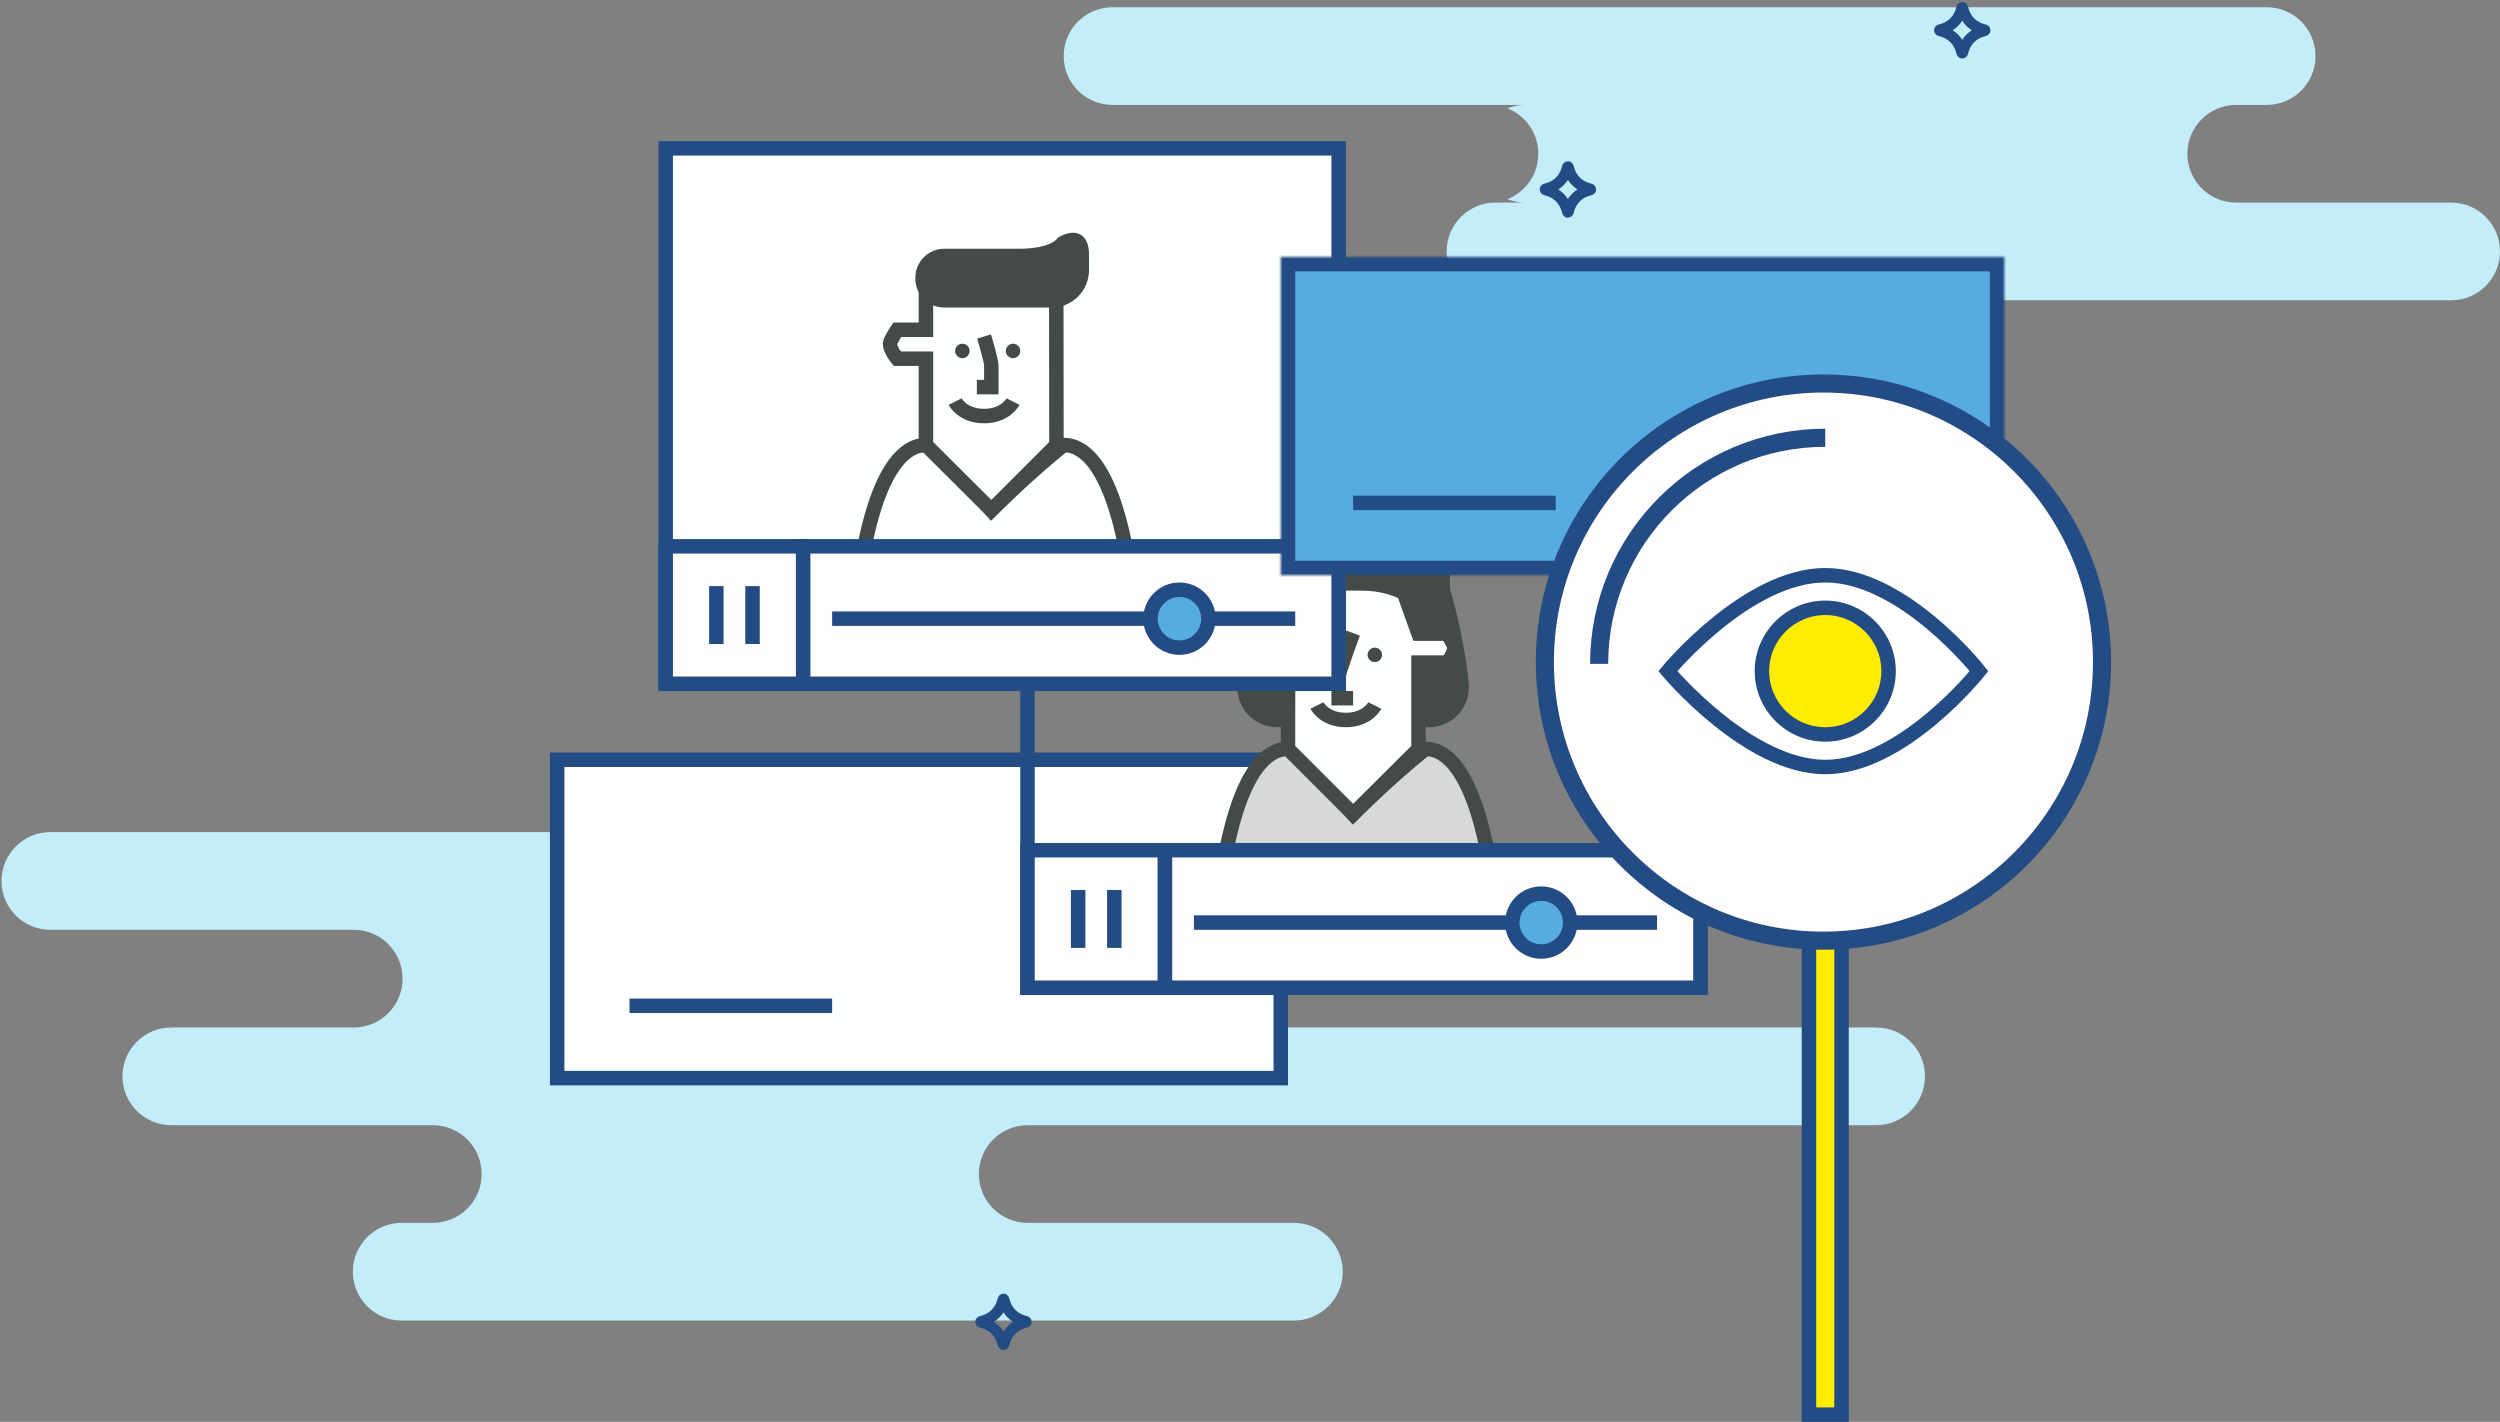 <?xml version="1.0" encoding="UTF-8" standalone="no"?>
<svg width="691px" height="393px" viewBox="0 0 691 393" version="1.1" xmlns="http://www.w3.org/2000/svg" xmlns:xlink="http://www.w3.org/1999/xlink">
    <rect x="0" y="0" width="691" height="393" fill="#808080" stroke="none"/>
    <!-- Generator: Sketch 3.8.3 (29802) - http://www.bohemiancoding.com/sketch -->
    <title>how1</title>
    <desc>Created with Sketch.</desc>
    <defs>
        <rect id="path-1" x="0" y="0" width="200" height="88"></rect>
        <mask id="mask-2" maskContentUnits="userSpaceOnUse" maskUnits="objectBoundingBox" x="0" y="0" width="200" height="88" fill="white">
            <use xlink:href="#path-1"></use>
        </mask>
    </defs>
    <g id="Page-1" stroke="none" stroke-width="1" fill="none" fill-rule="evenodd">
        <g id="Desktop-HD-Copy-2" transform="translate(-1468, -4098)">
            <g id="how1" transform="translate(1468, 4100)">
                <g id="how1-cloud1" transform="translate(0, 228)" fill="#C4EDFA">
                    <path d="M97.527,81 L303.038,81 L284.054,81 C276.606,81 270.556,87.044 270.556,94.5 C270.556,101.957 276.599,108 284.054,108 L303.038,108 L97.527,108 L119.634,108 C127.083,108 133.132,101.956 133.132,94.5 C133.132,87.043 127.089,81 119.634,81 L97.527,81 Z M75.664,27 L281.175,27 L262.191,27 C254.743,27 248.693,33.044 248.693,40.5 C248.693,47.957 254.736,54 262.191,54 L281.175,54 L75.664,54 L97.771,54 C105.22,54 111.269,47.956 111.269,40.5 C111.269,33.043 105.226,27 97.771,27 L75.664,27 Z M0.412,13.5 C0.412,6.044 6.462,0 13.91,0 L260.513,0 C267.968,0 274.011,6.043 274.011,13.5 C274.011,20.956 267.961,27 260.513,27 L13.91,27 C6.456,27 0.412,20.957 0.412,13.5 Z M33.849,67.5 C33.849,60.044 39.901,54 47.352,54 L518.563,54 C526.02,54 532.066,60.043 532.066,67.5 C532.066,74.956 526.013,81 518.563,81 L47.352,81 C39.894,81 33.849,74.957 33.849,67.5 Z M97.527,121.5 C97.527,114.044 103.576,108 111.025,108 L357.628,108 C365.082,108 371.125,114.043 371.125,121.5 C371.125,128.956 365.076,135 357.628,135 L111.025,135 C103.57,135 97.527,128.957 97.527,121.5 Z" id="Combined-Shape"></path>
                </g>
                <g id="how1-cloud2" transform="translate(294, 0)" fill="#C4EDFA">
                    <path d="M122.666,27.946 C124.205,27.336 125.882,27 127.637,27 L341.175,27 L324.089,27 C316.641,27 310.59,33.044 310.59,40.5 C310.59,47.957 316.634,54 324.089,54 L341.175,54 L127.637,54 C125.88,54 124.202,53.664 122.662,53.054 C127.655,51.073 131.19,46.199 131.19,40.5 C131.19,34.8 127.659,29.926 122.666,27.946 Z M0,13.5 C0,6.044 6.042,0 13.498,0 L332.513,0 C339.968,0 346.011,6.043 346.011,13.5 C346.011,20.956 339.969,27 332.513,27 L13.498,27 C6.043,27 0,20.957 0,13.5 Z M105.849,67.5 C105.849,60.044 111.896,54 119.356,54 L383.493,54 C390.953,54 397,60.043 397,67.5 C397,74.956 390.952,81 383.493,81 L119.356,81 C111.896,81 105.849,74.957 105.849,67.5 Z" id="Combined-Shape"></path>
                </g>
                <g id="how1-videos" transform="translate(154, 39)">
                    <g id="Group-13-Copy" transform="translate(0, 169)" stroke="#224C83" stroke-width="4">
                        <rect id="Rectangle-190" fill="#FEFFFF" x="0" y="0" width="200" height="88"></rect>
                        <path d="M20,68 L76,68" id="Path-181-Copy-2"></path>
                    </g>
                    <g id="Group-16" transform="translate(130, 84)">
                        <rect id="Rectangle-193" stroke="#224C83" stroke-width="4" x="0" y="0" width="186" height="148"></rect>
                        <path d="M54,116 C54,116 58,82 72,82 C78,86 90,100 90,100 C90,100 100,90 110,82 C124,82 128,116 128,116 L54,116 Z" id="Path-190" stroke="#444A46" stroke-width="4" fill="#D8D8D8"></path>
                        <rect id="Rectangle-194" stroke="#224C83" stroke-width="4" fill="#FFFDFE" x="0" y="110" width="38" height="38"></rect>
                        <rect id="Rectangle-194-Copy" stroke="#224C83" stroke-width="4" fill="#FFFDFE" x="38" y="110" width="148" height="38"></rect>
                        <path d="M14,121 L14,137" id="Path-187" stroke="#224C83" stroke-width="4"></path>
                        <path d="M24,121 L24,137" id="Path-187-Copy" stroke="#224C83" stroke-width="4"></path>
                        <path d="M46,130 L174,130" id="Path-189" stroke="#224C83" stroke-width="4"></path>
                        <circle id="Oval-56" stroke="#224C83" stroke-width="4" fill="#56ACE1" cx="142" cy="130" r="8"></circle>
                        <path d="M111,76 C117.075,76 122,71.075 122,65 C122,58.925 116.075,26 110,26 C103.925,26 100,58.925 100,65 C100,71.075 104.925,76 111,76 Z" id="Oval-57" fill="#444A46"></path>
                        <circle id="Oval-57-Copy" fill="#444A46" cx="69" cy="65" r="11"></circle>
                        <path d="M72.045,40.142 L72,82 L90,100 L108.072,82 L108.072,58.142 L116,58.142 C116,58.142 118,55.78 118,54 C118,53.113 116,50.142 116,50.142 L108.072,50.142 L103,36 L72,36 L72.045,40.142 Z" id="Path-191" stroke="#444A46" stroke-width="4" fill="#FEFFFF"></path>
                        <path d="M56,30.002 C56,25.582 59.574,22 64.005,22 L104.753,22 C111.382,22 116.757,27.374 116.757,33.992 L116.757,40.46 C116.757,47.083 112.919,48.69 107.767,44.526 C107.767,44.526 104,38.241 92,38.241 C80,38.241 64,38.241 64,38.241 C59.582,38.241 56,34.657 56,30.239 L56,30.002 Z" id="Rectangle-196" fill="#444A46"></path>
                        <circle id="Oval-59" fill="#444A46" cx="82" cy="56" r="2"></circle>
                        <circle id="Oval-59-Copy" fill="#444A46" cx="96" cy="56" r="2"></circle>
                        <path d="M90,50 C90,50 86,60.683 86,62 L86,68 L90,68" id="Path-192" stroke="#444A46" stroke-width="4"></path>
                        <path d="M80,70 C80,70 82,74 88,74 C94,74 96,70 96,70" id="Path-193" stroke="#444A46" stroke-width="4"></path>
                    </g>
                    <g id="Group-16-Copy" transform="translate(30, 0)">
                        <rect id="Rectangle-193" stroke="#224C83" stroke-width="4" fill="#FEFFFF" x="0" y="0" width="186" height="148"></rect>
                        <path d="M54,116 C54,116 58,82 72,82 C78,86 90,100 90,100 C90,100 100,90 110,82 C124,82 128,116 128,116 L54,116 Z" id="Path-190" stroke="#444A46" stroke-width="4"></path>
                        <rect id="Rectangle-194" stroke="#224C83" stroke-width="4" fill="#FFFDFE" x="0" y="110" width="38" height="38"></rect>
                        <rect id="Rectangle-194-Copy" stroke="#224C83" stroke-width="4" fill="#FFFDFE" x="38" y="110" width="148" height="38"></rect>
                        <path d="M14,121 L14,137" id="Path-187" stroke="#224C83" stroke-width="4"></path>
                        <path d="M24,121 L24,137" id="Path-187-Copy" stroke="#224C83" stroke-width="4"></path>
                        <path d="M46,130 L174,130" id="Path-189" stroke="#224C83" stroke-width="4"></path>
                        <circle id="Oval-56" stroke="#224C83" stroke-width="4" fill="#56ACE1" cx="142" cy="130" r="8"></circle>
                        <path d="M62.045,40.142 L62,82 L80,100 L98.072,82 L98.072,58.142 L106,58.142 C106,58.142 108,55.78 108,54 C108,53.113 106,50.142 106,50.142 L98.072,50.142 L98.072,36 L62,36 L62.045,40.142 Z" id="Path-191" stroke="#444A46" stroke-width="4" fill="#FEFFFF" transform="translate(85, 68) scale(-1, 1) translate(-85, -68) "></path>
                        <path d="M69,31.33 C69,26.911 72.588,23.329 77.007,23.329 L106.659,23.329 C112.37,23.329 117,27.958 117,33.66 L117,37.998 C117,43.704 113.294,45.545 108.395,42.64 C108.395,42.64 106.922,39.57 97.441,39.57 C87.961,39.57 77.004,39.57 77.004,39.57 C72.584,39.57 69,35.986 69,31.568 L69,31.33 Z" id="Rectangle-196" fill="#444A46" transform="translate(93, 33.664) scale(1, -1) translate(-93, -33.664) "></path>
                        <circle id="Oval-59" fill="#444A46" cx="82" cy="56" r="2"></circle>
                        <circle id="Oval-59-Copy" fill="#444A46" cx="96" cy="56" r="2"></circle>
                        <path d="M88,52 C88,52 90,58.683 90,60 L90,66 L86,66" id="Path-192" stroke="#444A46" stroke-width="4"></path>
                        <path d="M80,70 C80,70 82,74 88,74 C94,74 96,70 96,70" id="Path-193" stroke="#444A46" stroke-width="4"></path>
                    </g>
                    <g id="Group-13" transform="translate(200, 30)" stroke="#224C83">
                        <use id="Rectangle-190" mask="url(#mask-2)" stroke-width="8" fill="#56ACE1" xlink:href="#path-1"></use>
                        <path d="M20,68 L76,68" id="Path-181-Copy-2" stroke-width="4"></path>
                    </g>
                </g>
                <g id="how1-mag" transform="translate(427, 104)" stroke="#224C83">
                    <rect id="Mask" stroke-width="4" fill="#FFEC00" transform="translate(77.5, 217.5) rotate(-360) translate(-77.5, -217.5) " x="73" y="150" width="9" height="135"></rect>
                    <path d="M77,154 C119.526,154 154,119.526 154,77 C154,34.474 119.526,0 77,0 C34.474,0 0,34.474 0,77 C0,119.526 34.474,154 77,154 Z" id="Oval-72" stroke-width="5" fill="#FFFDFE"></path>
                    <path d="M77.5,15 C42.982,15 15,42.982 15,77.5" id="Oval-72-Copy" stroke-width="5"></path>
                    <path d="M77.5,106 C98.875,106 120,79.5 120,79.5 C120,79.5 99.125,53 77.5,53 C55.875,53 34,79.5 34,79.5 C34,79.5 56.125,106 77.5,106 Z" id="Oval-73" stroke-width="4" fill="#FFFFFF"></path>
                </g>
                <g id="how1-eye" transform="translate(487, 166)" stroke="#224C83" stroke-width="4" fill="#FFEC00">
                    <circle id="Oval-74" cx="17.5" cy="17.5" r="17.5"></circle>
                </g>
                <g id="how1-stars" transform="translate(271, 0)" stroke="#224C83" stroke-width="3">
                    <path d="M162.364,53.527 C159.971,53.527 158.266,54.741 158.266,54.741 C157.885,54.967 157.763,54.854 157.987,54.462 C157.987,54.462 159.201,52.757 159.201,50.364 C159.201,47.971 157.987,46.266 157.987,46.266 C157.761,45.885 157.874,45.763 158.266,45.987 C158.266,45.987 159.971,47.201 162.364,47.201 C164.757,47.201 166.462,45.987 166.462,45.987 C166.843,45.761 166.965,45.874 166.741,46.266 C166.741,46.266 165.527,47.971 165.527,50.364 C165.527,52.757 166.741,54.462 166.741,54.462 C166.967,54.843 166.854,54.965 166.462,54.741 C166.462,54.741 164.757,53.527 162.364,53.527 Z" id="Star-2" transform="translate(162.364, 50.364) rotate(-315) translate(-162.364, -50.364) "></path>
                    <path d="M271.364,9.527 C268.971,9.527 267.266,10.741 267.266,10.741 C266.885,10.967 266.763,10.854 266.987,10.462 C266.987,10.462 268.201,8.757 268.201,6.364 C268.201,3.971 266.987,2.266 266.987,2.266 C266.761,1.885 266.874,1.763 267.266,1.987 C267.266,1.987 268.971,3.201 271.364,3.201 C273.757,3.201 275.462,1.987 275.462,1.987 C275.843,1.761 275.965,1.874 275.741,2.266 C275.741,2.266 274.527,3.971 274.527,6.364 C274.527,8.757 275.741,10.462 275.741,10.462 C275.967,10.843 275.854,10.965 275.462,10.741 C275.462,10.741 273.757,9.527 271.364,9.527 Z" id="Star-2-Copy" transform="translate(271.364, 6.364) rotate(-315) translate(-271.364, -6.364) "></path>
                    <path d="M6.364,366.527 C3.971,366.527 2.266,367.741 2.266,367.741 C1.885,367.967 1.763,367.854 1.987,367.462 C1.987,367.462 3.201,365.757 3.201,363.364 C3.201,360.971 1.987,359.266 1.987,359.266 C1.761,358.885 1.874,358.763 2.266,358.987 C2.266,358.987 3.971,360.201 6.364,360.201 C8.757,360.201 10.462,358.987 10.462,358.987 C10.843,358.761 10.965,358.874 10.741,359.266 C10.741,359.266 9.527,360.971 9.527,363.364 C9.527,365.757 10.741,367.462 10.741,367.462 C10.967,367.843 10.854,367.965 10.462,367.741 C10.462,367.741 8.757,366.527 6.364,366.527 Z" id="Star-2-Copy-2" transform="translate(6.364, 363.364) rotate(-315) translate(-6.364, -363.364) "></path>
                </g>
            </g>
        </g>
    </g>
</svg>